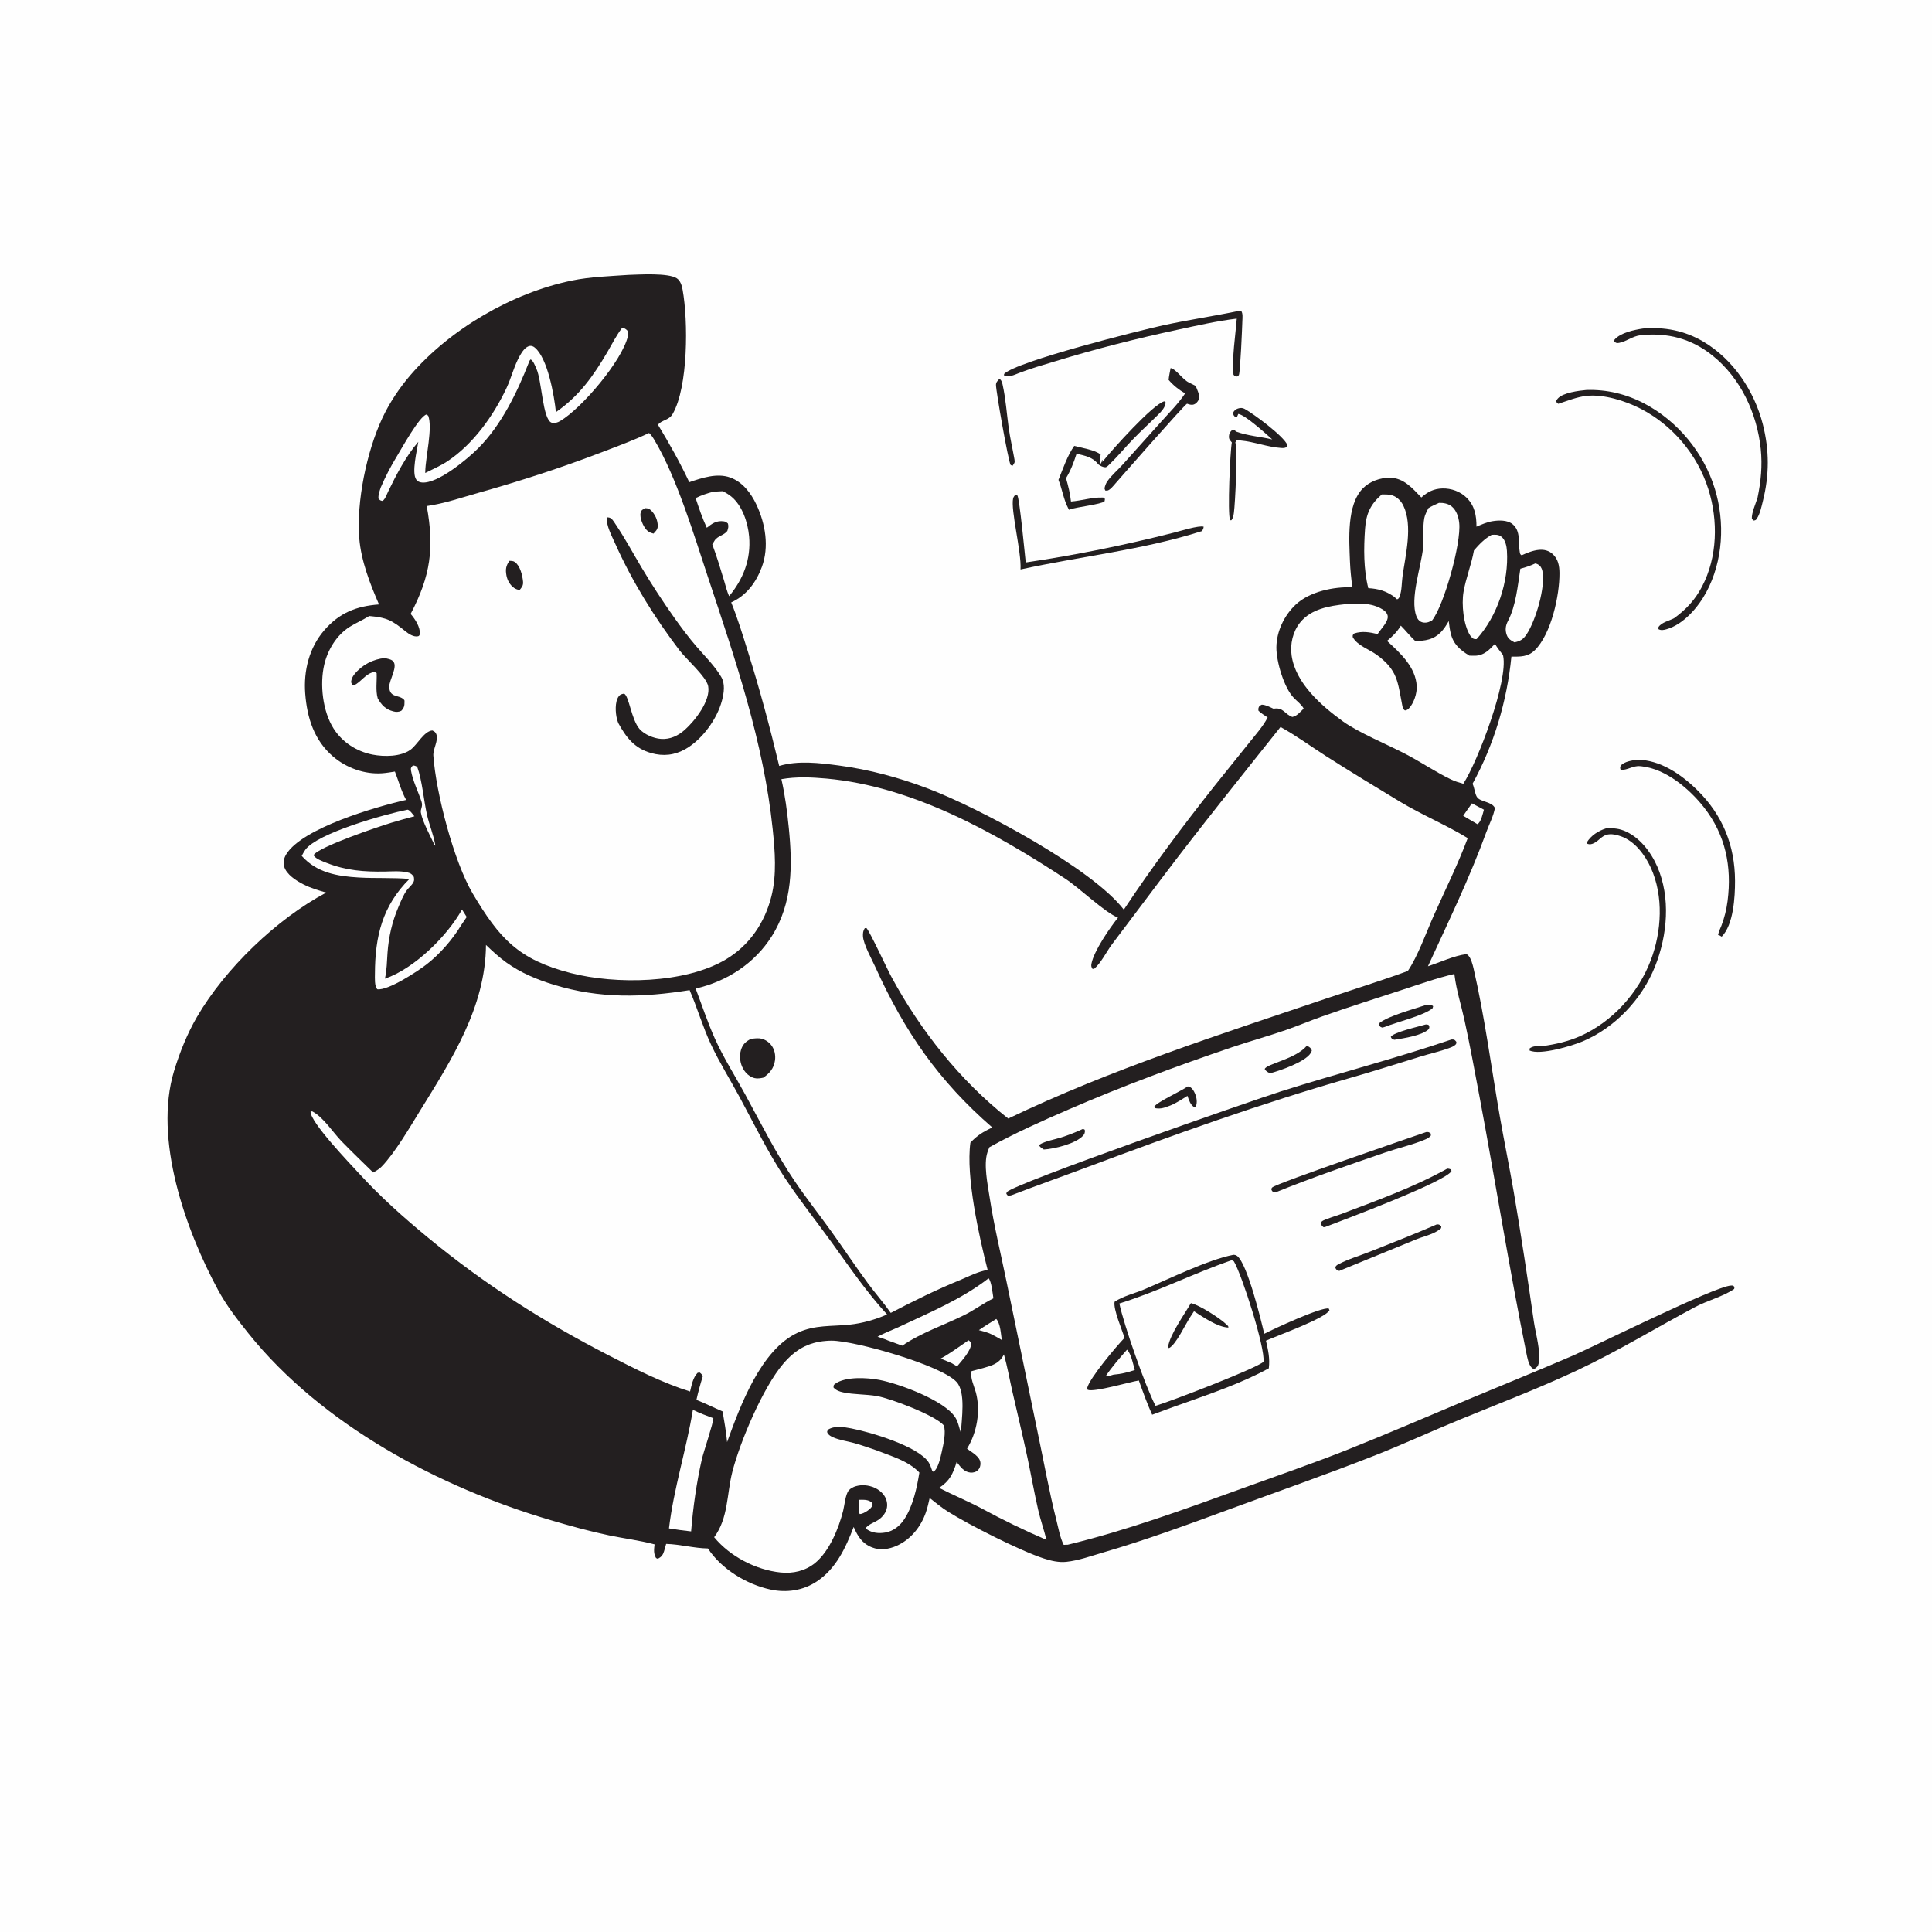 <?xml version="1.0" encoding="utf-8" ?>
<svg xmlns="http://www.w3.org/2000/svg" xmlns:xlink="http://www.w3.org/1999/xlink" width="1024" height="1024">
	<path fill="#FEFEFE" d="M0 0L1024 0L1024 1024L0 1024L0 0Z"/>
	<path fill="#231F20" d="M755.413 543.056C756.172 542.903 756.421 542.997 757.148 543.198C757.713 544.267 757.675 544.213 757.366 545.388C753.785 548.892 743.899 550.322 739.04 551.096C737.75 550.669 737.772 550.757 737.131 549.57C738.593 547.068 751.984 544.117 755.413 543.056Z"/>
	<path fill="#231F20" d="M573.802 598.435L574.711 598.576L575.079 599.255C574.936 600.36 574.945 600.881 574.194 601.762C570.479 606.123 558.827 608.963 553.256 609.264C552.225 608.591 551.183 608.092 550.705 606.895L551.66 606.374L550.967 606.643C554.307 604.703 558.744 604.04 562.448 602.865C566.318 601.636 570.116 600.136 573.802 598.435Z"/>
	<path fill="#231F20" d="M756.106 532.537C756.418 532.515 756.729 532.466 757.041 532.47C758.282 532.485 758.679 532.492 759.597 533.313L759.302 534.364C754.924 538.224 740.412 541.678 734.112 544.239L732.722 544.655C731.61 544.318 731.607 544.288 730.935 543.334L731.237 542.13C736.54 538.163 749.436 534.854 756.106 532.537Z"/>
	<path fill="#231F20" d="M692.641 554.289C692.799 554.351 692.963 554.398 693.115 554.474C694.293 555.067 694.794 555.547 695.294 556.741C695.099 557.384 695.111 557.465 694.715 558.118C691.838 562.865 678.378 567.481 673.242 568.843C671.858 568.295 671.072 567.883 670.328 566.601C671.153 563.887 686.607 561.393 692.641 554.289Z"/>
	<path fill="#231F20" d="M629.532 575.822C629.967 575.889 630.273 575.907 630.687 576.131C631.968 576.826 632.812 578.277 633.357 579.574C634.272 581.749 634.713 584.333 633.783 586.561L632.978 586.863C630.836 585.444 630.195 583.142 629.374 580.827C626.7 582.566 624.079 584.179 621.202 585.566C618.647 586.546 616.14 587.78 613.345 587.484C612.285 587.372 612.453 587.531 611.712 586.636C613.001 584.229 625.938 578.345 629.532 575.822Z"/>
	<path fill="#231F20" d="M529.704 200.782C529.825 200.86 529.959 200.922 530.068 201.017C530.907 201.747 531.185 202.912 531.417 203.956C533.051 211.304 533.563 219.07 534.593 226.539C535.382 232.261 536.684 237.81 537.687 243.48C538.001 245.255 537.633 245.491 536.636 246.902L535.647 246.445C534.312 244.1 527.888 207.282 527.886 203.998C527.886 202.534 528.829 201.816 529.704 200.782Z"/>
	<path fill="#231F20" d="M761.567 648.936C762.915 648.94 762.894 649.088 763.926 649.99L763.813 650.963C762.682 652.001 761.473 652.71 760.093 653.384C757.065 654.861 753.658 655.626 750.543 656.918L709.845 673.602C709.683 673.559 709.513 673.541 709.36 673.474C708.21 672.966 708.069 672.767 707.697 671.653C708.095 670.992 708.451 670.594 709.138 670.222C714.312 667.423 720.471 665.633 725.973 663.457C737.883 658.746 749.828 654.062 761.567 648.936Z"/>
	<path fill="#231F20" d="M767.09 619.391C767.86 619.394 768.314 619.559 769.034 619.804L769.333 620.632C766.88 626.108 711.295 646.906 702.186 650.396L701.467 650.413C700.502 649.595 700.414 649.475 700.038 648.269C700.242 647.953 700.368 647.571 700.649 647.321C701.741 646.353 708.744 644.258 710.548 643.573C729.457 636.393 749.412 629.241 767.09 619.391Z"/>
	<path fill="#231F20" d="M755.912 600.011C757.258 599.961 757.247 599.97 758.322 600.784L758.409 601.842C757.427 603.14 756.092 603.662 754.623 604.261C748.11 606.918 741.045 608.49 734.383 610.77C715.015 617.401 695.122 624.252 676.17 631.94L675.248 632.012C674.236 631.393 674.211 631.373 673.782 630.269C673.963 629.966 674.058 629.591 674.324 629.36C677.068 626.969 747.487 602.953 755.912 600.011Z"/>
	<path fill="#231F20" d="M674.323 232.907C670.983 229.952 659.994 219.884 656.304 219.39L655.68 220.877L654.753 221.095C653.801 220.152 653.745 220.106 653.534 218.789C654.175 217.583 654.841 216.953 656.144 216.522C657.378 216.114 658.528 216.085 659.684 216.73C664.772 219.574 680.178 231.013 682.296 235.753L682.251 236.68C681.195 237.577 680.324 237.522 678.979 237.434C671.683 236.962 664.769 234.119 657.5 233.47L655.376 233.266L654.75 234.541C654.833 234.857 654.924 235.171 654.998 235.49C655.923 239.5 654.699 266.816 653.972 271.934C653.764 273.394 653.516 274.479 652.707 275.717L651.94 275.749C650.537 271.757 651.993 239.247 652.899 234.509C652.001 233.382 651.338 232.933 651.354 231.403C651.367 230.16 651.859 229.014 652.778 228.181C653.478 227.547 653.294 227.751 654.346 227.777L654.97 228.687C660.993 230.961 668.048 231.447 674.323 232.907Z"/>
	<path fill="#231F20" d="M620.45 195.074C623.591 195.818 626.737 201.138 630.159 202.75C631.36 203.316 632.531 203.939 633.714 204.539C634.414 206.301 635.771 208.957 635.566 210.899C635.446 212.045 634.568 213.267 633.641 213.915C632.496 214.716 631.36 214.674 630.091 214.283C629.772 214.185 629.457 214.076 629.14 213.972C627.374 214.969 594.043 252.974 589.882 257.749C589.427 258.224 588.958 258.757 588.441 259.172C587.458 259.962 587.032 260.169 585.795 259.988L585.395 258.855C585.721 257.377 586.135 256.183 587.02 254.935C589.169 251.909 592.429 249.144 594.951 246.34L615.588 223.345C619.867 218.567 624.578 213.873 628.138 208.53C624.669 206.46 622.018 204.383 619.39 201.356C619.587 199.251 620.062 197.152 620.45 195.074Z"/>
	<path fill="#231F20" d="M538.139 262.113L539.207 262.55C540.407 264.151 543.177 293.838 543.663 298.114C570.029 294.227 596.565 288.825 622.394 282.257C625.184 281.548 635.555 278.334 637.963 279.155C637.791 280.384 637.692 280.554 636.913 281.527C605.469 291.549 572.956 294.779 540.908 301.822C541.42 292.237 535.545 270.284 536.998 264.041C537.118 263.522 537.845 262.609 538.139 262.113Z"/>
	<path fill="#231F20" d="M583.079 245.675C583.227 245.652 583.38 245.653 583.523 245.608C583.699 245.553 583.86 245.453 584.028 245.376L583.538 245.831L583.866 244.691L584.427 244.719L583.937 244.327L584.182 243.71L584.627 244.374C589.884 237.906 611.009 214.297 617.084 212.709L617.793 213.207C617.787 215.698 615.628 218.008 613.956 219.674C609.504 224.112 604.831 228.331 600.466 232.858C596.351 237.126 592.533 241.791 588.277 245.902C587.697 246.463 586.662 247.669 585.823 247.669C584.638 247.668 583.192 246.923 582.248 246.226C579.066 242.181 575.371 241.662 570.603 240.463C569.121 245.076 567.555 249.286 565.015 253.438C566.175 257.541 567.199 261.568 567.635 265.817C573.034 265.419 578.874 263.517 584.197 263.71C585.285 263.749 584.816 263.58 585.642 264.474L585.428 265.717C583.674 267.31 570.738 268.703 567.275 269.951L566.601 270.198L566.154 269.343C563.707 264.73 562.975 259.219 561.004 254.339C563.399 248.506 565.709 241.471 569.362 236.35C573.097 237.36 580.62 238.509 583.365 240.959C583.13 242.238 582.911 243.449 583.003 244.756C583.025 245.062 583.054 245.368 583.079 245.675Z"/>
	<path fill="#231F20" d="M867.535 402.652C879.889 402.673 891.042 410.381 899.536 418.721C912.988 431.928 919.557 448.086 919.603 466.878C919.624 475.348 918.83 490.138 912.533 496.458C912.327 496.327 911.637 495.878 911.436 495.8C911.177 495.701 910.898 495.666 910.629 495.599C910.954 493.832 911.63 492.341 912.36 490.707C913.981 486.492 915.087 481.988 915.659 477.511C917.983 459.311 914.575 442.497 903.143 427.93C895.482 418.168 882.973 407.542 870.177 406.173C869.876 406.141 869.574 406.117 869.272 406.086C865.571 405.703 862.355 408.384 858.953 408.03C858.636 406.851 858.626 406.796 859.068 405.661C861.384 403.534 864.552 403.182 867.535 402.652Z"/>
	<path fill="#231F20" d="M870.795 174.123C882.161 173.203 892.781 175.188 902.698 181.014C918.561 190.332 929.788 207.137 934.302 224.766C937.856 238.648 937.817 251.779 934.345 265.65C933.632 268.501 932.861 272.221 931.27 274.721C930.671 275.661 930.669 275.659 929.534 275.91L928.519 275.02C928.296 271.906 930.557 266.948 931.509 263.898C933.322 255.249 934.149 246.82 933.234 237.989C931.285 219.167 922.58 200.368 907.616 188.413C896.319 179.387 883.72 176.181 869.507 177.687C865.345 178.128 862.092 181.016 858.138 181.738C856.807 181.982 856.558 181.761 855.552 181.034L855.742 179.993C859.025 176.29 866.024 174.88 870.795 174.123Z"/>
	<path fill="#231F20" d="M657.128 164.68L657.87 164.807C658.834 166.181 658.522 168.516 658.474 170.162C658.377 173.457 657.403 197.126 656.64 198.743C656.472 199.097 656.066 199.278 655.78 199.545C654.555 199.471 654.617 199.517 653.78 198.625C652.895 189.504 654.791 178.17 655.503 168.882C644.845 170.166 634.346 172.575 623.863 174.831C602.049 179.527 580.479 184.999 559.141 191.536C552.734 193.462 546.326 195.304 540.082 197.717C537.762 198.613 534.623 200.186 532.188 199.101L532.167 198.231C538.469 191.556 604.769 174.978 616.611 172.401C630.07 169.472 643.675 167.515 657.128 164.68Z"/>
	<path fill="#231F20" d="M851.109 439.106C854.375 438.878 857.318 438.988 860.417 440.155C868.697 443.273 874.956 451.412 878.392 459.309C885.56 475.781 883.774 495.733 877.266 512.1C870.353 529.487 856.117 544.643 838.817 551.959C833.153 554.353 816.235 559.419 810.735 556.778C810.508 556.669 810.292 556.539 810.071 556.42L810.852 556.94L810.566 555.828C812.351 554.335 814.547 554.444 816.735 554.449L817.618 554.455C824.472 553.495 831.076 552.008 837.432 549.201C854.597 541.619 868.354 526.328 874.978 508.87C880.738 493.692 881.806 474.969 874.98 459.931C871.914 453.177 866.433 445.825 859.211 443.287C849.227 439.779 848.988 445.453 843.982 447.241C842.973 447.601 841.863 447.573 840.983 447.04L841.04 446.489C843.354 442.791 847.042 440.419 851.109 439.106Z"/>
	<path fill="#231F20" d="M840.802 206.705C851.636 206.343 862.038 208.864 871.624 213.925C889.249 223.23 903.037 239.983 908.892 259.013C914.392 276.886 913.268 297.333 904.353 313.907C900.067 321.873 892.281 330.996 883.271 333.514C881.828 333.917 880.361 334.249 879.007 333.45L879.048 332.322C880.791 329.755 884.702 329.082 887.395 327.602C893.796 322.891 898.386 317.986 902.108 310.909C910.318 295.298 910.723 275.855 905.46 259.238C899.677 240.981 886.468 225.299 869.436 216.558C861.449 212.46 850.044 208.863 840.962 209.815C835.917 210.344 830.729 212.462 825.916 214.028C824.928 213.345 825.136 213.504 824.825 212.484C825.159 211.862 825.156 211.794 825.69 211.199C828.48 208.094 836.851 207.059 840.802 206.705Z"/>
	<path fill="#231F20" d="M769.204 550.981C769.357 550.962 769.508 550.922 769.662 550.924C771.025 550.938 771.083 551.23 771.927 552.217L771.769 553.349C770.837 554.427 769.85 554.816 768.55 555.308C763.446 557.241 757.865 558.447 752.63 560.066C740.291 563.883 727.971 567.783 715.554 571.34C668.219 584.9 622.22 601.396 576.13 618.659C562.811 623.648 549.41 628.36 536.14 633.488C535.449 633.705 534.916 633.738 534.199 633.78L533.376 632.721L533.61 631.817C538.584 626.899 662.923 583.538 678.771 578.498C708.795 568.949 739.34 561.122 769.204 550.981Z"/>
	<path fill="#231F20" d="M653.767 665.061C654.514 665.116 655.115 665.215 655.734 665.701C661.16 669.955 668.311 699.384 670.071 706.946C675.201 704.28 700.246 692.681 704.253 693.549L704.653 694.434C702.645 698.739 676.772 707.962 670.985 710.593C672.163 715.738 673.143 719.954 672.495 725.228C658.44 732.944 642.437 738.404 627.377 743.78C621.776 745.677 616.247 747.858 610.67 749.838C607.961 743.919 605.811 737.816 603.613 731.694C598.541 732.479 579.969 738.026 576.506 736.635L576.237 735.632C577.565 730.336 591.609 713.69 596.016 709.094C594.669 704.694 590.011 694.01 590.746 689.986C595.272 686.931 601.19 685.608 606.217 683.499C619.193 678.056 640.278 667.647 653.767 665.061Z"/>
	<path fill="#FEFEFE" d="M597.342 715.368C599.523 717.435 600.616 723.196 601.446 726.136C597.783 727.406 594.03 728.305 590.161 728.601C588.84 728.954 587.486 729.537 586.13 729.274C589.419 724.366 593.442 719.8 597.342 715.368Z"/>
	<path fill="#FEFEFE" d="M652.741 667.961C653.184 668.027 653.582 668.319 653.973 668.531C658.223 675.634 670.664 714.396 669.669 721.793C665.868 725.297 619.824 743.034 612.45 745.11C607.168 735.089 595.605 702.082 593.286 690.877C613.494 684.645 632.676 674.874 652.741 667.961Z"/>
	<path fill="#231F20" d="M631.2 690.695C635.718 691.682 646.879 698.843 650.216 702.154C650.847 702.78 651.055 702.758 651.067 703.647C645.223 703.372 637.777 698.134 632.851 695L631.069 697.722C628.389 701.629 623.318 712.779 619.543 714.556L619.102 713.869C620.042 707.401 627.648 696.809 631.2 690.695Z"/>
	<path fill="#231F20" d="M333.098 145.703C338.832 145.516 354.08 144.554 358.675 147.485C360.673 148.76 361.409 151.425 361.805 153.614C364.774 170.037 364.799 205.076 356.528 219.401C354.5 222.915 350.6 222.546 348.754 225.162C354.833 235.213 360.308 244.918 365.327 255.571C371.993 253.315 379.986 250.579 386.985 253.07C393.591 255.421 398.079 261.395 400.955 267.53C405.684 277.616 407.756 289.81 403.799 300.5C400.768 308.687 395.623 315.641 387.549 319.286C391.007 327.751 393.67 336.647 396.41 345.37C402.681 365.33 408.131 385.613 412.987 405.964C422.938 402.987 434.341 404.379 444.513 405.719C460.973 407.887 476.736 412.194 492.23 418.093C518.769 428.197 578.719 460.098 595.645 482.132C610.611 459.512 626.804 437.951 643.62 416.666L662.277 393.434C665.612 389.233 669.409 385.051 671.882 380.271C670.199 379.156 668.52 378.1 667.036 376.721C666.983 376.35 666.89 375.879 666.969 375.51C667.248 374.209 667.713 374.012 668.785 373.483C671.011 373.593 672.993 374.732 674.994 375.641C680.287 374.709 680.781 378.507 684.964 380.003C687.454 379.522 689.163 377.295 690.981 375.567C689.888 373.432 687.492 371.687 685.817 369.977C680.579 364.632 676.446 350.614 676.517 343.069C676.597 334.63 680.658 326.153 686.797 320.417C694.202 313.497 706.881 310.915 716.719 311.274C716.203 306.703 715.675 302.106 715.508 297.507C715.097 286.228 713.662 267.706 722.348 258.842C725.956 255.16 731.539 253.144 736.655 253.203C744.034 253.287 748.63 258.795 753.347 263.667C756.637 260.692 760.022 259.002 764.527 258.89C769.226 258.772 774.036 260.502 777.381 263.844C781.672 268.132 782.572 273.344 782.559 279.126C785.283 277.994 788.102 276.705 791.025 276.235C794.361 275.699 798.829 275.53 801.626 277.76C806.205 281.412 804.575 287.726 805.511 292.636C805.694 293.595 805.665 293.768 806.502 294.316C809.351 293.003 812.592 291.691 815.744 291.422C818.435 291.192 820.927 291.81 822.95 293.655C825.869 296.317 826.513 299.901 826.546 303.693C826.65 315.465 822.187 336.123 813.424 344.674C809.781 348.229 805.83 348.038 801.067 348.032C798.755 371.541 791.855 394.689 780.476 415.406C781.505 417.521 781.656 420.392 782.703 422.248C784.376 425.217 790.565 424.622 792.334 428.242C791.626 432.442 789.3 436.863 787.828 440.916C778.953 465.346 767.649 488.547 756.841 512.151C763.302 510.046 770.52 506.578 777.195 505.702C777.71 505.968 777.816 505.978 778.271 506.469C779.678 507.988 780.545 511.248 781.007 513.247C786.96 539.052 790.405 565.77 794.959 591.874C797.277 605.16 800.002 618.369 802.294 631.658C806.26 654.657 809.672 677.636 813.017 700.725C813.957 707.212 816.795 716.327 815.478 722.787C815.19 724.201 814.658 724.555 813.537 725.386C812.867 725.389 812.498 725.565 811.973 725.062C810.127 723.294 809.484 719.522 808.987 717.071C799.863 672.041 792.683 626.578 784.203 581.41C781.648 567.805 779.131 554.075 776.175 540.555C774.456 532.695 771.925 524.933 770.946 516.926L770.862 516.212C761.549 518.372 752.257 521.694 743.166 524.648C729.048 529.237 714.874 533.737 700.879 538.687C694.377 540.986 688.021 543.68 681.508 545.941C672.127 549.198 662.526 551.819 653.119 555.011C623.835 564.95 594.729 575.742 566.357 588.048C552.048 594.253 538.068 600.471 524.406 608.038C524.034 608.923 523.673 609.813 523.373 610.726C521.24 617.2 523.474 627.689 524.503 634.471C526.784 649.511 530.46 664.508 533.51 679.419L550.063 759.616C553.325 775.002 556.032 790.423 559.906 805.679C560.972 809.877 561.822 814.952 563.79 818.797L565.953 818.728C597.345 811.105 627.921 799.927 658.269 788.925C677.298 782.027 696.596 775.422 715.384 767.907C736.592 759.425 757.587 750.35 778.648 741.509C796.898 733.848 815.275 726.456 833.444 718.606C845.584 713.362 908.727 681.846 917.42 681.375C918.508 681.316 918.512 681.336 919.337 682.11L919.149 683.183C913.504 687.119 904.909 689.328 898.569 692.696C877.702 703.779 857.346 716.262 835.955 726.306C815.676 735.828 794.652 743.852 773.927 752.338C759.069 758.421 744.482 765.19 729.55 771.082C703.559 781.336 677.048 790.585 650.817 800.248C628.943 808.306 607.101 816.305 584.709 822.833C578.407 824.67 571.739 827.106 565.195 827.802C561.152 828.232 557.046 827.258 553.221 826.017C540.873 822.012 513.663 808.278 502.407 801.165C499.016 799.022 495.879 796.469 492.745 793.971C492.187 796.52 491.589 799.131 490.735 801.601C488.097 809.224 482.729 815.963 475.265 819.295C471.135 821.139 466.48 821.838 462.179 820.145C456.897 818.068 454.596 814.216 452.465 809.312C448.18 820.43 443.214 831.316 432.962 838.171C425.677 843.042 416.919 844.307 408.439 842.497C395.76 839.79 382.362 831.652 375.228 820.717C367.81 820.587 360.555 818.515 353.076 818.293L352.377 820.724C352.242 821.207 352.117 821.693 351.972 822.173C351.359 824.185 350.567 825.198 348.657 826.2L347.707 825.786C346.308 823.322 346.639 821.225 346.932 818.546C339.015 816.43 330.813 815.443 322.795 813.766C312.359 811.583 301.968 808.691 291.742 805.676C232.847 788.315 170.588 755.245 131.68 706.733C125.788 699.387 120.059 692.015 115.568 683.702C98.242 651.631 81.305 603.671 92.279 567.579C95.268 557.75 99.239 547.869 104.401 538.992C119.334 513.31 146.773 486.961 172.919 473.089C168.822 471.924 164.789 470.748 160.975 468.82C157.097 466.859 151.798 463.554 150.575 459.172C149.952 456.938 150.544 454.719 151.728 452.781C160.24 438.84 199.616 427.497 215.265 423.975C212.731 419.389 211.209 413.852 209.315 408.948C207.088 409.294 204.831 409.685 202.584 409.848C193.272 410.523 183.537 406.998 176.505 400.951C166.484 392.333 162.758 380.447 161.772 367.614C160.845 355.541 163.866 343.276 171.895 334.022C179.889 324.808 188.911 321.233 200.885 320.364C196.136 309.476 191.38 297.197 190.42 285.276C188.858 265.895 194.348 239.37 202.604 221.684C206.415 213.519 211.679 205.618 217.557 198.797C238.601 174.372 271.474 155.224 303.068 148.712C312.833 146.699 323.156 146.403 333.098 145.703Z"/>
	<path fill="#FEFEFE" d="M455.445 794.934C457.283 794.889 459.403 794.782 461.073 795.687C462.175 796.286 462.171 796.461 462.518 797.594C462.048 799.098 461.068 799.729 459.889 800.666C458.545 801.469 457.312 802.416 455.699 802.466L455.174 801.539C455.481 799.296 455.495 797.189 455.445 794.934Z"/>
	<path fill="#FEFEFE" d="M528.037 699.085C530.254 701.467 530.493 707.139 530.973 710.243C529.235 709.127 527.356 708.198 525.538 707.218C523.448 706.169 521.078 705.647 518.835 705.004C521.8 702.907 524.97 701.034 528.037 699.085Z"/>
	<path fill="#FEFEFE" d="M780.159 425.794L786.503 429.154C785.872 431.34 785.046 435.666 783.06 436.827L775.529 432.389C776.997 430.15 778.614 427.981 780.159 425.794Z"/>
	<path fill="#FEFEFE" d="M513.378 710.358C514.028 710.826 514.313 711.188 514.785 711.819C514.8 715.905 509.78 721.157 507.27 724.208L504.284 722.442L498.602 720.077C503.759 717.235 508.514 713.671 513.378 710.358Z"/>
	<path fill="#FEFEFE" d="M218.833 405.685C219.774 405.786 220.311 405.968 221.134 406.435C223.79 413.718 224.555 424.027 226.318 431.877C227.547 437.349 229.89 442.684 230.749 448.197L230.316 447.89C228.166 443.206 223.934 435.592 223.085 430.714C222.744 428.755 224.261 427.554 223.446 425.007C221.756 419.728 218.753 413.84 217.851 408.441C217.6 406.941 217.946 406.831 218.833 405.685Z"/>
	<path fill="#FEFEFE" d="M813.747 298.632C814.211 298.757 814.542 298.824 814.987 299.061C816.421 299.823 817.139 301.017 817.484 302.546C819.357 310.839 813.904 329.005 809.153 336.158C807.378 338.83 805.827 339.842 802.705 340.446C800.887 339.52 799.312 338.565 798.601 336.544C797.664 333.884 797.957 331.598 799.244 329.148C803.492 321.062 804.427 310.385 805.82 301.432C808.621 300.699 811.117 299.856 813.747 298.632Z"/>
	<path fill="#FEFEFE" d="M523.962 677.533C525.557 679.182 526.134 685.832 526.532 688.154C521.218 690.749 516.394 694.389 511.042 697.04C500.318 702.354 488.053 706.444 478.218 713.245C475.685 712.355 473.169 711.41 470.647 710.489C468.909 709.671 466.942 709.145 465.12 708.522C468.813 706.423 473.037 704.929 476.895 703.111C492.919 695.56 509.922 688.473 523.962 677.533Z"/>
	<path fill="#FEFEFE" d="M367.245 747.244C370.773 748.983 374.421 750.33 378.103 751.703C378.061 754.388 372.87 769.595 371.989 773.466C369.186 785.78 367.323 799.07 366.305 811.668C362.369 811.246 358.477 810.728 354.571 810.077C357.074 788.966 363.812 768.239 367.245 747.244Z"/>
	<path fill="#FEFEFE" d="M378.086 260.61L383.198 260.328C384.69 261.175 386.188 262.032 387.525 263.114C393.426 267.894 396.396 276.951 397.05 284.328C398.113 296.325 393.986 306.897 386.44 315.994C385.362 313.506 384.679 310.928 383.948 308.325C381.954 301.669 379.963 295.05 377.533 288.538C377.91 287.893 378.302 287.263 378.685 286.623C380.228 284.041 383.634 283.819 385.493 281.424C385.965 279.935 386.265 279.053 385.819 277.481C385.026 276.797 384.716 276.463 383.638 276.311C379.778 275.766 377.437 277.459 374.612 279.708C372.241 274.607 370.461 269.325 368.693 263.997C371.782 262.457 374.762 261.495 378.086 260.61Z"/>
	<path fill="#FEFEFE" d="M790.609 283.47C792.526 283.378 794.126 283.208 795.748 284.456C797.875 286.092 798.545 289.438 798.704 291.943C799.744 308.307 793.632 326.557 782.66 338.714C782.123 338.819 781.573 338.671 781.034 338.598C780.291 338.034 779.68 337.543 779.173 336.746C775.631 331.179 774.605 320.232 775.683 313.82C776.904 306.561 779.884 299.261 781.226 291.71C784.109 288.417 786.725 285.619 790.609 283.47Z"/>
	<path fill="#FEFEFE" d="M762.705 266.524C765.103 266.473 767.57 266.879 769.468 268.453C771.987 270.541 773.073 274.022 773.412 277.164C774.573 287.899 765.368 320.731 759.057 328.813C758.806 328.951 758.557 329.094 758.304 329.228C756.788 330.026 754.908 330.325 753.287 329.627C751.997 329.072 751.195 327.867 750.718 326.599C747.198 317.249 753.247 300.407 754.258 290.374C754.778 285.211 753.967 279.643 754.915 274.573C755.247 272.796 756.29 270.955 757.075 269.333C758.857 268.206 760.79 267.394 762.705 266.524Z"/>
	<path fill="#FEFEFE" d="M732.391 262.052C734.222 262.058 736.166 261.977 737.927 262.555C740.528 263.41 742.6 265.523 743.785 267.949C749.013 278.657 744.837 294.46 743.334 305.728C742.9 308.98 743.03 313.049 741.83 316.104C741.475 317.008 741.395 317.256 740.503 317.677L738.96 316.316C734.511 313.149 730.586 312.052 725.226 311.723C722.683 301.613 722.787 290.611 723.51 280.273C724.069 272.284 726.378 267.262 732.391 262.052Z"/>
	<path fill="#FEFEFE" d="M216.043 429.153C217.27 429.366 218.786 431.644 219.655 432.648C215.542 433.707 211.452 434.872 207.383 436.087C201.207 437.932 168.544 448.942 166.209 453.262C166.274 453.38 166.325 453.506 166.404 453.615C167.643 455.339 171.062 456.548 173.014 457.318C183.46 461.437 192.95 462.126 203.99 461.944C207.814 461.88 212.039 461.515 215.794 462.354C217.55 462.747 218.359 463.251 219.359 464.814C219.472 465.916 219.657 466.562 219.133 467.588C218.324 469.17 216.696 470.392 215.638 471.836C213.769 474.387 212.386 477.899 211.143 480.806C207.825 488.563 206.009 496.563 205.396 504.962C205.062 509.53 205.049 514.245 204.01 518.716C219.381 513.53 237.02 496.228 244.879 482.06L247.367 486.026L244.562 490.179C239.836 497.959 233.196 505.665 225.971 511.233C221.38 514.771 205.818 525.085 200.006 524.33C198.408 522.724 198.722 518.261 198.727 516.09C198.771 496.229 202.703 480.149 217.006 465.862C208.169 465.082 199.198 465.62 190.336 465.108C178.766 464.44 167.898 462.601 159.926 453.65C160.489 452.588 161.07 451.48 161.762 450.494C168.046 441.553 204.618 431.384 216.043 429.153Z"/>
	<path fill="#FEFEFE" d="M329.819 173.686C331.096 174.02 331.619 174.299 332.541 175.245C332.987 176.391 333.027 177.173 332.749 178.349C329.743 191.098 308.443 216.352 296.874 223.17C295.584 223.931 293.839 224.566 292.355 224.026C287.546 222.276 287.249 201.809 284.286 195.395C283.527 193.753 282.828 191.477 281.267 190.482C280.613 191.252 280.772 190.93 280.437 191.786C274.083 208.029 265.795 225.269 253.335 237.722C247.838 243.215 231.991 256.538 223.62 255.735C222.356 255.613 221.37 255.215 220.628 254.169C218.057 250.542 221.066 238.57 221.712 234.207C215.265 241.601 210.005 251.69 205.759 260.469C204.996 262.045 204.223 264.474 202.78 265.514C201.489 265.283 201.482 265.209 200.593 264.227C200.473 262.132 201.176 260.34 201.805 258.375C204.313 252.509 207.18 247.047 210.504 241.602C212.772 237.888 222.313 220.604 226.038 219.703L226.963 220.343C229.4 226.695 225.589 242.215 225.404 249.813L225.387 250.699C229.344 248.678 233.448 246.939 237.163 244.482C250.773 235.48 261.628 220.239 268.473 205.644C271.071 200.107 272.559 193.716 275.576 188.458C276.671 186.549 278.365 183.881 280.672 183.378C281.606 183.175 282.568 183.54 283.307 184.12C290.274 189.592 293.77 209.843 294.648 218.434C306.982 209.894 314.573 199.188 322.05 186.366C324.433 182.279 326.629 177.891 329.486 174.115C329.595 173.97 329.708 173.829 329.819 173.686Z"/>
	<path fill="#FEFEFE" d="M532.103 717.863C533.927 724.359 535.087 730.979 536.584 737.55C539.263 749.305 542.1 761.006 544.611 772.8C546.55 781.906 548.155 791.116 550.234 800.184C551.472 805.58 553.32 810.814 554.676 816.185C543.095 811.209 531.35 805.529 520.279 799.501C512.901 795.603 505.179 792.418 497.747 788.609C503.428 784.902 505.065 781.159 507.057 774.878C509.04 777.412 510.915 780.202 514.383 780.502C515.878 780.631 517.371 780.211 518.43 779.099C519.354 778.128 519.698 776.89 519.667 775.583C519.58 771.973 515.083 769.856 512.557 767.816C517.829 759.292 519.843 747.784 517.232 738.033C516.346 734.722 514.044 730.137 514.937 726.742C517.102 726.178 519.268 725.613 521.42 725.004C525.922 723.729 529.462 722.707 531.824 718.386C531.919 718.213 532.01 718.038 532.103 717.863Z"/>
	<path fill="#FEFEFE" d="M713.274 320.207C719.49 319.757 725.726 319.364 731.492 322.272C733.127 323.096 735.082 324.376 735.487 326.305C736.125 329.343 731.778 333.469 730.166 336.071C726.056 335.066 721.947 334.375 717.821 335.72C716.988 336.603 716.942 336.31 716.966 337.638C719.313 342.124 725.738 344.163 729.767 347.116C740.822 355.217 740.784 361.384 743.161 373.515C743.424 374.859 743.507 375.773 744.684 376.563C745.684 376.265 745.927 376.305 746.696 375.518C749.368 372.782 751.093 367.452 750.897 363.689C750.368 353.548 742.175 346.111 735.152 339.684C738.15 337.217 740.475 334.925 742.472 331.612C745.143 334.29 747.427 337.247 750.21 339.848C752.583 339.688 755.013 339.581 757.307 338.913C762.594 337.372 765.288 333.715 767.86 329.155C768.12 331.243 768.363 333.357 768.84 335.408C770.235 341.412 773.757 344.393 778.754 347.488C779.761 347.53 780.771 347.568 781.78 347.546C786.521 347.444 789.362 344.464 792.366 341.237C793.566 343.337 795.044 345.173 796.54 347.063C796.592 347.224 796.662 347.38 796.696 347.545C799.484 360.97 783.256 403.574 775.585 415.412C773.311 414.778 771.143 414.123 769.008 413.096C760.952 409.222 753.356 404.051 745.42 399.871C735.569 394.683 719.911 388.255 711.703 382.286C700.405 374.07 686.698 362.19 684.584 347.451C683.716 341.4 685.202 334.799 689.056 329.99C694.896 322.703 704.55 321.117 713.274 320.207Z"/>
	<path fill="#FEFEFE" d="M437.811 710.706C438.796 710.625 439.774 710.573 440.763 710.574C453.033 710.598 498.836 723.547 507.013 732.491C512.013 737.961 509.603 752.353 509.313 759.541C508.378 756.801 507.848 753.616 506.261 751.171C500.373 742.103 476.352 733.341 466.094 731.382C459.784 730.176 448.042 729.445 442.585 733.505C441.665 734.189 441.902 734.328 441.77 735.388C443.177 736.974 444.933 737.575 446.966 738C452.842 739.226 459.049 738.908 464.98 739.984C472.162 741.287 495.357 750.014 500.178 755.419C501.532 758.916 500.025 765.675 499.201 769.288C498.547 772.153 497.295 778.479 494.747 780.076L494.141 779.687C493.6 778.156 493.083 776.45 492.2 775.08C486.716 766.569 461.339 759.021 451.13 757.079C447.26 756.342 442.249 755.493 438.806 757.8C438.525 758.517 438.187 758.76 438.591 759.503C439.24 760.694 440.431 761.315 441.63 761.84C445.051 763.336 449.001 763.833 452.604 764.826C456.75 765.968 460.841 767.451 464.912 768.838C472.766 771.959 481.27 774.217 487.283 780.472C486.012 788.512 483.904 798.108 479.411 805.036C477.057 808.666 473.628 811.503 469.287 812.263C465.728 812.886 462.083 812.516 459.139 810.359L459.132 809.543C460.851 807.687 463.599 806.887 465.676 805.465C467.879 803.955 469.706 801.64 470.117 798.947C470.498 796.449 469.715 793.935 468.136 791.986C465.78 789.078 461.958 787.464 458.279 787.222C455.494 787.04 451.69 787.737 449.82 790C448.096 792.086 447.598 797.915 446.891 800.723C444.554 810.003 439.626 822.197 432.006 828.42C426.8 832.671 420.297 834.119 413.706 833.438C400.588 832.082 386.894 824.92 378.517 814.756C386.079 804.636 385.163 791.913 388.129 780.21C392.19 764.189 404.44 735.325 415.144 722.809C421.373 715.524 428.13 711.466 437.811 710.706Z"/>
	<path fill="#FEFEFE" d="M257.581 500.846C261.012 504.152 264.499 507.357 268.375 510.142C275.987 515.612 284.585 519.186 293.503 521.921C317.891 529.4 340.709 528.724 365.51 524.791C369.616 534.258 372.483 544.311 376.857 553.626C381.371 563.238 387.077 572.334 392.111 581.686C399.813 595.993 407.028 610.749 415.998 624.323C423.768 636.079 432.624 647.168 440.876 658.593C450.276 671.605 459.297 684.853 470.174 696.697C464.098 699.385 457.041 701.388 450.416 702.083C440.658 703.107 431.999 702.121 422.773 706.376C403.219 715.396 392.338 745.157 385.379 764.343C384.872 758.871 383.935 753.504 382.996 748.094C378.321 746.102 373.906 743.835 369.121 741.973C370.049 737.755 371.177 733.67 372.473 729.551C372.046 728.437 371.686 728.088 370.72 727.399L369.709 727.665C367.239 730.206 366.57 734.206 365.748 737.54C350.984 732.915 336.322 725.442 322.595 718.366C287.926 700.494 257.117 680.9 226.965 656.056C214.027 645.395 201.682 634.415 190.359 622.023C185.662 616.883 164.364 594.759 164.615 589.159L165.469 589.03C171.413 592.108 176.433 600.173 181.13 604.998C186.569 610.586 192.222 615.993 197.787 621.457C199.399 620.55 201.002 619.644 202.298 618.303C209.345 611.006 216.996 597.849 222.431 589.046C239.18 561.918 257.352 533.905 257.581 500.846Z"/>
	<path fill="#FEFEFE" d="M344.016 229.497C345.14 230.489 346.016 231.826 346.783 233.105C358.655 252.912 367.84 283.612 375.206 305.795C389.704 349.452 404.775 393.449 409.539 439.447C410.748 451.117 411.755 463.485 408.886 474.98C405.37 489.065 397.175 501.152 384.59 508.592C362.889 521.42 326.22 521.851 302.415 515.712C274.86 508.606 264.758 497.549 250.539 473.58C240.581 456.744 231.069 420.304 229.686 400.51C229.436 396.92 232.551 392.448 231.255 389.125C230.784 387.918 230.2 387.68 229.131 387.162C224.71 387.542 221.148 394.811 217.559 397.387C212.365 401.116 203.624 401.152 197.481 399.959C189.089 398.33 181.465 393.431 176.85 386.201C171.017 377.063 169.421 362.731 171.852 352.297C173.691 344.402 178.393 336.643 185.303 332.262C188.48 330.248 191.976 328.802 195.178 326.806L195.678 326.489C205.047 327.318 207.683 328.711 214.914 334.601C216.558 335.941 219.17 337.678 221.413 337.255C222.222 337.102 222.028 337.014 222.563 336.228C222.781 332.289 220.104 328.261 217.65 325.38C228.238 305.283 230.243 290.308 226.172 268.216C235.401 266.917 244.564 263.737 253.539 261.213C275.763 254.962 297.632 247.87 319.197 239.608C327.569 236.4 335.899 233.325 344.016 229.497Z"/>
	<path fill="#231F20" d="M342.111 269.328C343.313 269.491 343.725 269.357 344.679 270.177C347.122 272.279 348.705 275.717 348.613 278.963C348.565 280.653 347.454 281.641 346.376 282.808C345.032 282.459 343.879 282.045 342.876 281.057C340.984 279.193 338.869 274.482 339.557 271.729C339.957 270.125 340.786 270.02 342.111 269.328Z"/>
	<path fill="#231F20" d="M269.984 297.264C270.992 297.276 272.041 297.26 272.898 297.885C275.713 299.94 276.903 304.935 277.215 308.209C277.414 310.293 276.653 311.188 275.414 312.707C274.427 312.582 273.449 312.244 272.612 311.698C270.407 310.262 268.872 307.544 268.42 304.99C267.852 301.779 268.14 299.918 269.984 297.264Z"/>
	<path fill="#231F20" d="M203.987 348.763C204.135 348.804 204.282 348.847 204.431 348.885C205.646 349.196 207.073 349.397 208.071 350.213C211.396 352.932 206.146 360.399 206.305 364.155C206.555 370.019 211.533 368.084 214.088 370.819C214.516 371.278 214.375 371.421 214.394 372.141C214.446 374.102 214.073 375.339 212.668 376.754C211.201 377.437 209.932 377.452 208.384 377.027C204.316 375.911 202.311 373.751 200.218 370.202C198.978 365.842 199.847 361.22 199.626 356.744L198.553 356.152C193.896 356.691 191.517 361.529 187.434 363.31L186.606 362.977L186.079 361.479C186.311 359.77 186.79 358.701 187.876 357.347C191.818 352.427 197.783 349.334 203.987 348.763Z"/>
	<path fill="#231F20" d="M321.538 274.189C322.054 274.214 322.437 274.211 322.954 274.337C324.355 274.68 325.371 276.53 326.14 277.67C331.169 285.126 335.474 293.152 340.085 300.874C345.498 309.938 351.338 318.855 357.441 327.471C361.141 332.695 364.977 337.807 369.148 342.666C373.639 347.898 378.727 352.786 382.247 358.758C384.447 362.49 383.718 367.273 382.656 371.324C380.097 381.085 372.179 391.975 363.373 396.977C357.544 400.289 351.535 400.948 345.134 399.138C336.296 396.639 331.906 390.903 327.713 383.263C327.462 382.586 327.221 381.926 327.036 381.228C326.179 377.974 325.781 371.932 327.955 369.061C328.788 367.96 329.497 367.909 330.751 367.635C333.411 368.752 334.6 381.419 339.012 386.427C341.565 389.325 346.502 391.365 350.312 391.636C355.211 391.984 359.416 389.976 363.008 386.776C368.361 382.006 376.774 371.247 375.345 363.687C374.403 358.697 363.649 349.285 360.154 344.694C346.817 327.173 335.099 308.285 326.094 288.18C324.271 284.109 321.353 278.73 321.538 274.189Z"/>
	<path fill="#FEFEFE" d="M678.705 385.321C687.007 389.875 694.796 395.624 702.782 400.729C715.579 408.91 728.611 416.797 741.605 424.666C753.41 431.815 766.203 437.079 777.924 444.219C772.739 458.135 766.008 471.593 759.967 485.164C756 494.075 751.421 506.983 746.16 514.651C731.836 519.894 717.194 524.419 702.74 529.303C645.898 548.509 588.581 566.83 534.389 592.851C508.98 572.908 487.897 546.227 472.539 517.88C470.028 513.246 461.165 493.982 459.252 491.897L458.36 491.951C457.458 493.277 457.317 494.646 457.394 496.221C457.599 500.422 462.123 508.509 463.952 512.55C479.43 546.754 497.494 572.885 525.907 597.558C521.109 599.945 518.016 601.636 514.329 605.651C511.87 623.551 518.87 655.156 523.462 673.074C518.465 673.967 513.987 676.211 509.372 678.238C496.795 683.332 484.159 689.577 472.126 695.871C468.382 690.52 464.004 685.573 460.115 680.31C453.341 671.146 447.046 661.611 440.39 652.356C434.054 643.545 427.27 634.996 421.194 626.007C411.271 611.326 403.43 595.604 394.973 580.078C389.6 570.215 383.425 560.553 378.829 550.303C375.004 541.773 372.035 532.713 368.711 523.964C385.283 520.121 399.958 510.707 409.108 496.161C420.181 478.559 420.072 458.679 418.078 438.75C417.203 430.007 416.111 421.547 414.158 412.975C421.995 411.586 430.106 411.945 438 412.652C483.5 416.725 526.908 441.032 564.452 465.614C572.385 470.807 585.312 483.471 592.567 486.381C588.27 491.71 579.785 504.041 578.507 510.734C578.268 511.984 578.389 512.48 579.048 513.538L579.91 513.508C583.498 510.535 586.435 504.48 589.259 500.669L615.634 465.658C636.117 438.517 657.54 411.934 678.705 385.321Z"/>
	<path fill="#231F20" d="M398 550.598C399.45 550.451 401.034 550.227 402.489 550.352C404.832 550.554 407.095 551.906 408.584 553.691C410.537 556.033 411.196 559.238 410.736 562.212C410.098 566.346 407.88 568.858 404.56 571.189C403.061 571.514 401.343 571.796 399.835 571.403C397.33 570.749 395.204 568.793 393.95 566.58C392.271 563.619 391.736 559.877 392.711 556.597C393.643 553.458 395.202 552.128 398 550.598Z"/>
</svg>
